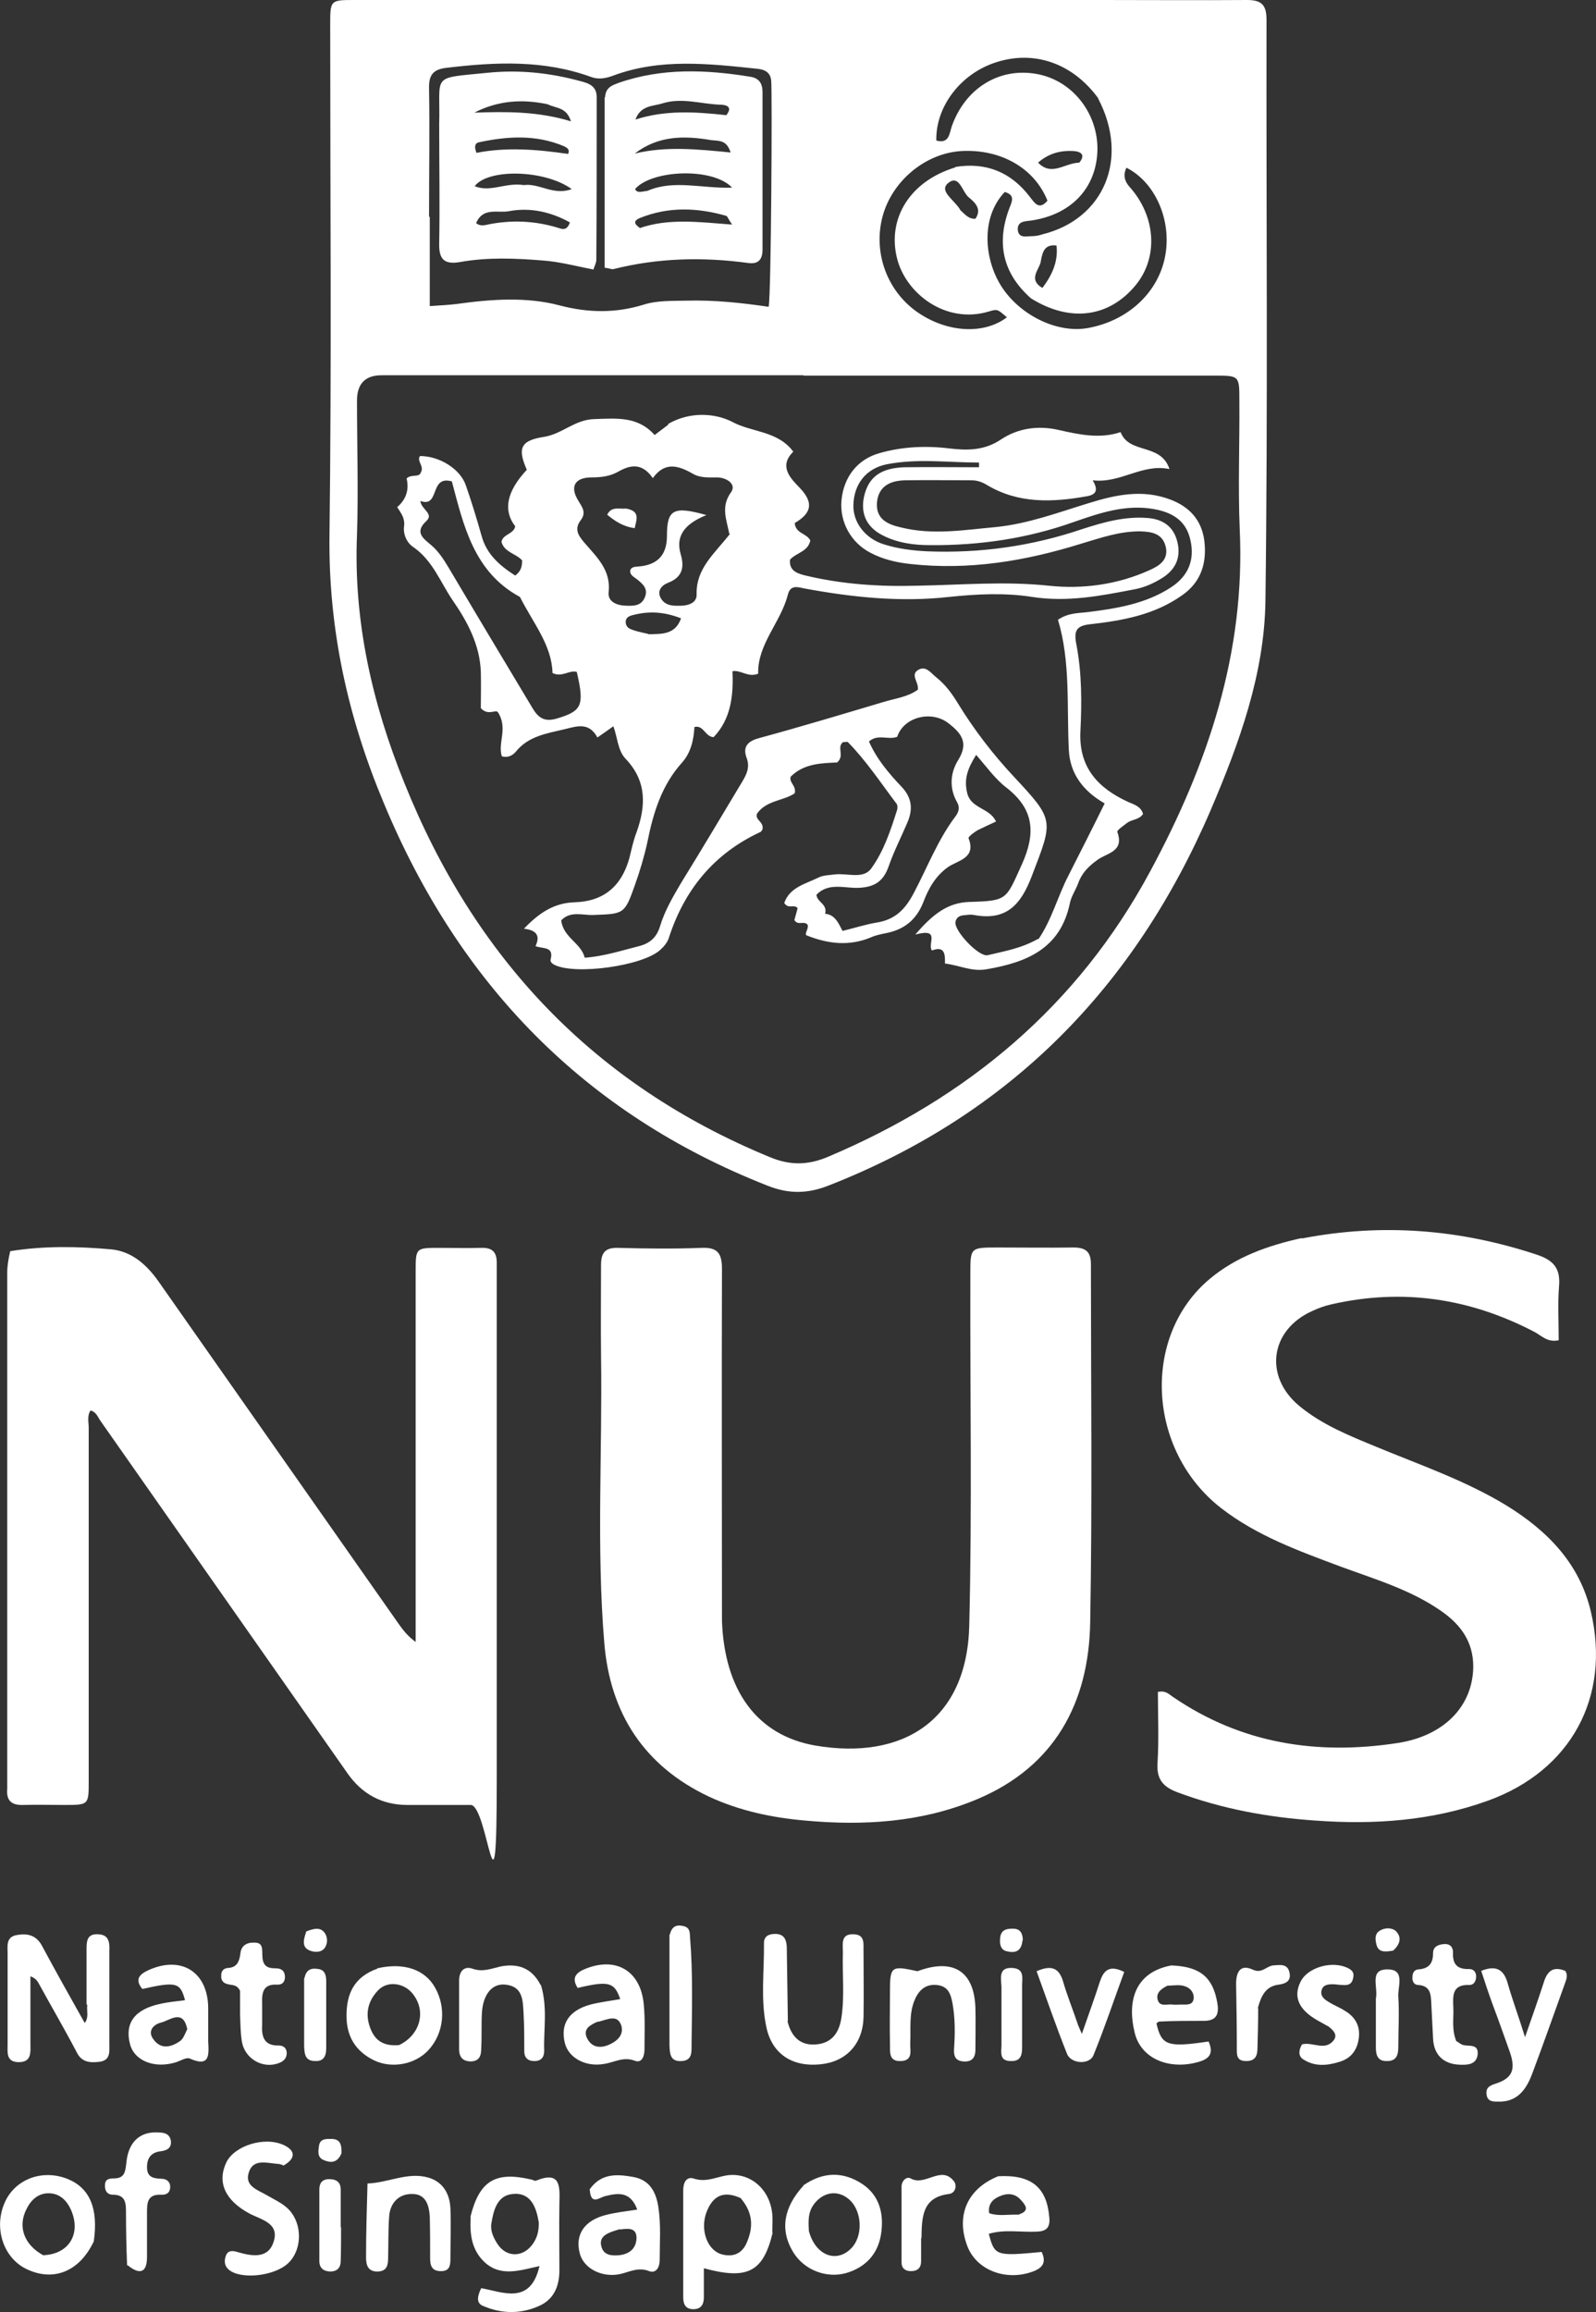 <?xml version="1.0" encoding="UTF-8"?>
<svg id="Layer_1" data-name="Layer 1" xmlns="http://www.w3.org/2000/svg" version="1.1" viewBox="0 0 440.8 638.3">
  <rect x="0" y="0" width="440.8" height="638.3" fill="#333333" stroke="none"/>
  <defs>
    <style>
      .cls-1 {
        fill: #fff;
        stroke-width: 0px;
      }
    </style>
  </defs>
  <g>
    <path class="cls-1" d="M2.9,345.4c9.4-1.5,18.6-1.3,27.7-.5,5.7.5,9.9,4.2,13.2,8.9,22.1,31.5,44.2,63,66.3,94.5,1.2,1.7,2.5,3.4,4.7,5v-6.2c0-32,0-64,0-96,0-6.6,0-6.6,6.6-6.6,3.8,0,7.7.1,11.5,0,3-.1,4.3,1.1,4.3,4.1,0,2,0,4,0,6,0,45.5,0,91,0,136.5s-2.4,7.2-7.2,7.2-11.7,0-17.5,0c-7,0-12.5-3-16.5-8.7-22.8-32.5-45.5-64.9-68.3-97.4-.7-1-1.1-2.4-2.7-2.8-1,1.5-.5,3.2-.5,4.8,0,32.5,0,65,0,97.5,0,6.6,0,6.6-6.7,6.6-3.8,0-7.7-.1-11.5,0-3.3.1-4.6-1.4-4.3-4.5,0-.5,0-1,0-1.5,0-47,0-94,0-141,0-1.8.3-3.6.8-5.8h0Z"/>
    <path class="cls-1" d="M199.4,447.5c.7,19.1,9.6,31.6,25.8,34.4,24.1,4.1,41.9-6.9,42.5-33.2.8-32.3.2-64.6.3-97,0-7.3,0-7.3,7.5-7.3,7,0,14,.1,21,0,3.4,0,4.8,1.2,4.8,4.6,0,33,.4,66-.2,99-.4,22.1-9.8,39.7-31.2,48.7-15.2,6.4-31.3,7.4-47.6,5.9-9.1-.8-18.1-2.7-26.5-6.6-18-8.5-27.3-23.1-28.9-42.4-2.2-26.4-.5-53-.9-79.4-.1-8.3,0-16.7,0-25,0-3.4,1.2-4.8,4.7-4.7,7.7.2,15.3.3,23,0,4.4-.2,5.7,1.4,5.7,5.8-.1,32.3,0,64.6,0,97.4h0Z"/>
    <path class="cls-1" d="M359.6,341.9c22.3-4.3,43.8-2.5,64.9,4.5,4.5,1.5,6.5,3.7,6.1,8.6s-.1,9.9-.1,15c-3.1.7-4.8-1.3-6.7-2.3-17.8-9.3-36.5-12.1-56.1-7.6-1.8.4-3.5,1-5.2,1.8-11.7,5.2-13.5,18-3.7,26.2,6.4,5.3,14,8.3,21.5,11.4,12.1,5,24.6,9.3,35.9,16.2,11.3,7,20.1,16,23.2,29.3,5.5,23.5-5.5,43.8-28.4,52.1-15.5,5.6-31.5,6.7-47.8,5.5-13-.9-25.7-3.2-38-7.8-4-1.5-5.8-3.6-5.5-8.1.4-6.6.1-13.1.1-19.6,2.2-.5,3.1.7,4.2,1.4,18.9,12.9,39.8,16.1,62,12.7,13-2,20.8-10.3,20.9-21.1,0-6.9-3.5-11.6-8.8-15.3-8.4-5.9-18.3-8.8-27.8-12.3-11.5-4.3-23.2-8.5-33.1-16.2-20.4-15.9-22-47.5-3-63.3,7.2-6,15.8-9.1,25.3-11.2h0Z"/>
    <path class="cls-1" d="M23.9,553.3v-14.9c0-2.3,0-4.6,3.2-4.4,3.1.1,3.2,2.4,3.1,4.7,0,8.5,0,17,0,25.5,0,2.1.4,4.6-2.7,5-2.6.3-4.9.2-6.3-2.6-3.4-6.5-7.1-12.8-10.6-19.2-.4-.7-.9-1.3-2.2-1.8,0,6.2,0,12.5,0,18.7,0,2.2.4,5-3.2,5-3.6,0-3.1-2.8-3.1-5,0-8.3,0-16.6,0-25,0-2.1-.5-4.6,2.6-5.1,2.8-.5,5.2,0,6.8,2.8,3.8,7.1,7.8,14.2,11.9,21.5,1.2-1.6.5-3.1.7-5h0Z"/>
    <path class="cls-1" d="M129.9,612.1c2.5-10.1,6.9-12.7,16.8-10.4.5.1,1.1.5,1.4.3,6.9-2.8,6.5,1.8,6.4,6.3-.1,6.2,0,12.3,0,18.5,0,4.3-1.5,8-5.6,9.8-5.1,2.3-10.4,2.2-15.5,0-1.9-.8-1.6-2.6-.5-4.9,6.1,1.1,13.6,4.7,16.1-6.1-5.5,1.2-10.8,3.1-15.3-1.2-3.4-3.3-4-7.5-3.7-12.4M148.8,613.5c-.7-4.2-2.2-8.3-7.2-7.8-4.3.4-5.3,4.5-5.9,8.2-.3,2,.6,3.9,1.7,5.6,2.4,3.7,6.9,3.8,9.6.2,1.2-1.6,1.9-3.5,1.8-6.3h0Z"/>
    <path class="cls-1" d="M213.4,616.4c-2.6,10.8-6.9,13.1-19,9.8v8c0,1.9-.7,3.3-2.9,3.3-2.2,0-2.8-1.4-2.8-3.3,0-9.8,0-19.7,0-29.5,0-2.2.9-4,3.1-3.2,3,.9,5.4-.2,8.2-.8,6.4-1.4,12.2,3,13.2,9.8.3,1.8.1,3.7.1,5.9M204.7,606.9c-4.7-2.2-7.8-.9-9.6,3.9-1.8,4.9.3,10.6,4.4,11.6,3.2.8,5.6-.4,6.8-3.4,1.7-4,1.8-8-1.7-12.1h0Z"/>
    <path class="cls-1" d="M217.5,558c1.1,4.5,3.7,6.8,8,6.4,4.4-.4,6.3-3.4,6.9-7.4.9-6,.2-12,.4-18,0-2.2-.7-5.2,3-5,3.3.1,2.6,2.9,2.7,4.9,0,6,.1,12,0,18-.2,7.4-4.8,12.3-11.9,13-7.7.8-13.3-2.8-14.9-10.1-1.7-7.7-.6-15.6-.7-23.4,0-1.9,1.4-2.5,3.1-2.5,2.4,0,3.1,1.5,3.2,3.6.1,6.7.2,13.3.3,20.4h0Z"/>
    <path class="cls-1" d="M78.1,597.7c-.7-.2-1-.3-1.3-.3-3-.2-6.9-1.6-8.1,2.4-1.2,3.8,2.6,4.8,5.1,6.3,2.4,1.4,5.1,2.5,6.8,4.9,3,4.2,2.5,10.5-1,13.8-3.8,3.6-13.1,4.6-16.4,1.8-1.2-1-1.3-2.3-.9-3.6.5-1.8,1.9-1.7,3.2-1.3,4.1,1.2,8.6,2,10.1-2.9,1.6-5.1-3.5-6-6.7-7.7-6.7-3.6-9-8.6-6.4-14.1,2.2-4.6,10.5-7.3,15.9-4.8,3.2,1.5,3.4,3.7-.2,5.7h0Z"/>
    <path class="cls-1" d="M275.7,600.8c9.2-.5,13.4,3.1,14.1,11.3.3,2.9-.8,3.9-3.5,4-4.4.2-8.9-.7-13.2.6,1.6,6.1,2,6.2,14.6,5,1.4,3,.2,4.5-2.7,5.5-7.4,2.6-15.5-.6-17.9-7.3-3.1-8.3.1-15.7,8.6-19.1M281.5,611.3c3.1-1,1.6-2.7.4-4-1.5-1.7-3.5-1.9-5.5-1.1-2.1.8-3.6,2.2-3.2,4.8,2.6.9,5.1.3,8.3.4h0Z"/>
    <path class="cls-1" d="M159.6,548.9c-1.7-2.6-.8-4.1,1.7-5.2,8.6-3.7,15.6.2,16.5,9.6.4,4.1.2,8.3.2,12.5,0,1.8-.7,3.9-2.7,3.1-3.2-1.2-5.7.5-8.5.9-5.1.9-9.8-1.7-10.8-5.8-1.3-5.3,1.2-9,7.1-10.6,2.7-.7,5.4-1,8.2-1.5-1.6-4.7-3.2-5.1-11.7-3.1M165.1,558.1c-2,.9-4.3,2-2.9,4.7,1.4,2.7,4,2.7,6.4,1.5,2.1-1,3.7-2.7,3-5.1-1.1-3.2-3.7-1.7-6.5-1Z"/>
    <path class="cls-1" d="M162.8,604.5c3.2-4.6,7.6-4.3,12.1-3.5,4.4.8,6.2,3.9,6.9,8.1.8,5,.4,9.9.4,14.9,0,1.9-1,3.7-2.9,3-3-1.2-5.4.2-8,.8-5.1,1.1-10.2-1.6-11.2-5.8-1.3-5.1,1.3-9,7.2-10.5,2.7-.7,5.4-1,8.7-1.5-1.9-5.1-5.3-4.6-8.9-3.7-1.6.4-3.9,2.6-4.2-1.7M171.2,615.4c-.6.2-1.3.4-1.9.6-2,.7-3.9,1.7-3.2,4.2.6,2.4,2.8,2.6,4.9,2.4,2.8-.3,4.7-1.8,4.8-4.7,0-2.7-1.8-2.8-4.5-2.4h0Z"/>
    <path class="cls-1" d="M104.2,543.4c7.3-1.7,13.2.3,16,5.4,3.1,5.5,2.4,12.5-1.8,17.1-3.6,4-10.1,5.3-15.1,2.9-5.1-2.5-7.6-6.6-7.6-12.3,0-6.1,2.1-10.7,8.5-13M110.2,564.6c5.7-2.7,7.6-9.1,4-13.9-2.3-3.2-6.9-4-9.6-1.4-2.6,2.6-3.7,5.8-2.7,9.5,1.1,3.8,3.2,6.2,8.2,5.8h0Z"/>
    <path class="cls-1" d="M57.5,558.6c0,2,0,3.5,0,5,.2,3.7.5,7.2-5.1,4.7-.9-.4-2.5.6-3.7,1-5.9,1.9-11.6-.3-12.8-5-1.5-5.8,1.3-9.6,8.4-11.1,2.2-.5,4.5-.7,6.8-1-1.3-4.9-2.4-5.2-11.8-3.1-2.1-2.6-.9-4,1.7-5.2,9.1-4.1,16.4.5,16.5,10.4,0,1.3,0,2.7,0,4.5M51.7,560.1c-1.2-5.6-4.8-2.3-7.3-1.7-2,.5-3.7,2.3-2.1,4.5,2,2.9,4.8,2.4,7.4.6.9-.6,1.3-1.8,2.1-3.5h0Z"/>
    <path class="cls-1" d="M221.9,603.3c5.5-3.8,11-3.8,16.2-.4,5,3.3,6.1,8.6,5.2,14.1-.9,5.3-4.2,8.9-9.5,10.5-5.5,1.6-11.7-.8-14.7-5.7-3.7-6-2.8-12.3,2.8-18.4M223.4,615.9c1.7,6.5,7.3,9,11.5,5,3.6-3.4,3.3-10.6-.5-13.8-3.2-2.7-7.3-1.9-9.8,1.7-1.3,1.9-1.4,4-1.2,7h0Z"/>
    <path class="cls-1" d="M25.9,618.8c-3.9,8.2-10.9,11.1-18.2,7.8-6.6-2.9-9.5-11.2-6.5-18.3,2.8-6.7,10.5-9.6,17.6-6.7,6,2.5,8.4,8.1,7.1,17.2M12,622.6c7-.3,10.4-5.8,7.7-12.3-1.2-2.8-3.2-4.8-6.3-4.8-2.9,0-4.9,1.9-6.1,4.4-2.4,4.7-.8,9.8,4.8,12.8Z"/>
    <path class="cls-1" d="M323.5,542.6c8,.3,11.5,3.3,12.7,10.3.6,3.3-.3,5.1-4,5-4,0-8,0-12,.2-.3,0-.5.3-.8.5,1.4,6.1,3,6.7,14.4,5,1.4,3.2.4,4.8-3,5.7-8,2.2-15.7-1-17.4-8.1-2-8-.5-16.6,10.1-18.6M322.4,548.2c-1.5.8-3.1,1.8-2.7,3.7.5,2.3,2.6,1.3,4.1,1.5.8.1,1.6,0,2.5,0,1.4,0,3.3.3,3.4-1.9,0-1.7-1.2-2.8-2.6-3.2-1.2-.4-2.6-.2-4.6-.1h0Z"/>
    <path class="cls-1" d="M412.3,553.5c-1.2-3.3-2.2-6.3-3.2-9.4,4-1.6,6.2-.5,7.3,3.4,1.3,4.6,3,9.1,4.8,14.9,2-5.8,3.7-10.5,5.2-15.2,1-3.2,2.7-4.4,5.9-3.1.9,1.3.2,2.6-.2,3.8-3,8.3-5.9,16.6-9,24.8-1.6,4.2-4.1,7.7-9.4,7.5-1.3,0-2.8,0-3.1-1.8-.3-1.7.4-2.5,2.3-3.1,4.8-1.5,5.8-3.9,4.1-8.8-1.5-4.2-3-8.5-4.7-13h0Z"/>
    <path class="cls-1" d="M149.4,548c1.9,6.3.7,12.3.9,18.2,0,1.7-.8,2.8-2.7,2.8-1.9,0-2.8-1-2.8-2.7,0-3.5,0-7-.2-10.5-.2-3.4-.1-7.4-5-7.9-3.7-.4-6.2,2.7-6.5,7.8-.2,3.3,0,6.6-.2,10,0,1.8-.5,3.3-2.8,3.4-2.4,0-3.3-1.3-3.3-3.4,0-6.3,0-12.6,0-18.9,0-2.6,1.4-4.1,3.7-3.3,2.8,1,5.1,0,7.7-.6,4.6-.9,8.6.2,11.1,5.1h0Z"/>
    <path class="cls-1" d="M101.5,602.8c5.8-.2,11.2-3.3,16.9-1.6,4,1.2,5.8,4.5,6,8.4.2,4.7,0,9.3,0,14,0,1.8-.2,3.4-2.6,3.4-2.6,0-3-1.6-3-3.6,0-3.8,0-7.7-.1-11.5-.2-3.1-1.1-6.3-5-6.2-3.6,0-5.9,2.5-6.2,6-.3,3.8-.2,7.7-.3,11.5,0,1.9-.2,3.8-2.8,3.9-2.8.1-3.3-1.8-3.3-3.9,0-6.7.2-13.3.4-20.3h0Z"/>
    <path class="cls-1" d="M253.4,544.2c9.9-3.7,15.7,0,16,10.2.1,3.8,0,7.7,0,11.5,0,2.3-1.1,3.4-3.4,3.2-2.3-.2-2.6-1.7-2.5-3.5.3-4.2.3-8.3-.4-12.4-.5-2.7-1.2-4.9-4.4-5.2-3.1-.3-5,1.5-6.1,4.2-1.6,3.8-1,7.9-1.2,11.8-.1,2,.9,4.8-2.5,5-3.7.2-3-2.8-3.1-5-.1-4.7,0-9.3,0-14,0-7.2.3-7.4,7.6-5.8h0Z"/>
    <path class="cls-1" d="M35.1,625.4c-.2-5.1-.3-9.7-.3-14.4,0-2.6,0-5.1-3.6-5.1-1.6,0-2.3-1.1-2.2-2.7,0-1.6,1.2-1.8,2.4-1.8,3.1,0,3.2-1.9,3.5-4.3.5-5.6,3.6-8.6,8.5-8.4,1.7,0,3.5.2,3.8,2.4.2,1.9-1.1,2.6-2.8,2.8-2.6.3-3.8,1.8-3.8,4.4,0,2.9,1.9,3.1,4,3.2,1.3,0,2.3.7,2.4,2,.1,1.7-.9,2.5-2.4,2.4-4-.2-4,2.3-4,5.2,0,4,0,8,0,12,0,4-1.7,5.2-5.3,2.3h0Z"/>
    <path class="cls-1" d="M72.5,540.6c.3,2.6,2,2.8,3.7,2.8,1.6,0,2.5.8,2.5,2.4,0,1.5-.9,2.2-2.2,2.1-3.9-.2-4.2,2.3-4.1,5.2,0,2,0,4,0,6-.2,3.2.6,5.7,4.5,5.6,1.3,0,2.2.6,2.3,2,0,1.6-.9,2.4-2.3,2.9-4.3,1.6-9.3-1.2-10.1-6-.4-2.5-.4-5-.5-7.5,0-2.3,0-4.6,0-6.5-.9-1.8-2.2-1.5-3.3-1.8-1.4-.3-2-1.1-1.9-2.5,0-1.2.7-1.9,1.8-2,2.6-.1,3.2-1.8,3.5-4,.2-2.2,1.8-3.1,3.9-3,2.6,0,2,2.1,2.2,4.1h0Z"/>
    <path class="cls-1" d="M366.6,559.3c-1-.6-1.8-1-2.5-1.4-5.4-3-7-6.6-4.9-10.8,1.8-3.7,7.9-5.7,12.3-4.1,1.6.6,2.7,1.3,2.2,3.2-.4,1.8-1.6,1.9-3,1.8-.8,0-1.7-.2-2.5-.2-1.4,0-2.8.1-3.2,1.7-.4,1.6.8,2.5,2,3.2,1.4.9,3,1.5,4.4,2.4,2.9,1.7,4.3,4.2,3.9,7.5-.4,3.2-2,5.6-5.3,6.6-3.5,1.1-6.9,1.4-10.1-.7-1.4-.9-1.2-2.6-.3-4.1,2.9-.8,6.4,2,8.8-1.2,1.1-1.5-.2-2.8-1.7-3.9h0Z"/>
    <path class="cls-1" d="M297.6,558.7c.4.9.6,1.5,1.2,2.8,1.8-5.2,3.5-9.8,5-14.5,1-2.9,2.5-4.7,6.7-2.6-2.8,7.6-5.4,15.4-8.5,23-1.1,2.7-6.2,2.4-7.3-.4-3-7.5-5.6-15.1-8.4-22.8,4.1-1.8,6.2-.9,7.3,2.8,1.1,3.8,2.6,7.5,4,11.6h0Z"/>
    <path class="cls-1" d="M402.3,563.5c.7.5,1.1.8,1.6,1,1.6.6,4.6-.5,4.2,2.8-.4,2.8-3,2.8-5.1,2.7-4.4-.2-7-2.8-7.2-7.2-.2-3.3-.3-6.6-.5-9.9-.1-2.4-.3-4.7-3.6-4.9-1.1,0-1.7-1-1.6-2.1,0-1.1.4-2.1,1.6-2.2,2.9-.2,4.1-1.6,4.1-4.5,0-1.9,1.6-2.4,3.1-2.5,1.7-.1,2.5,1,2.4,2.5-.1,3.2,1.3,4.5,4.5,4.4,1.1,0,1.8.7,1.9,1.9,0,1.3-.5,2.5-1.9,2.5-5-.2-4.5,3.3-4.4,6.5.1,3-.5,6,.9,9.2h0Z"/>
    <path class="cls-1" d="M185,534.1c.6-2.6,2.2-2.8,4-2.3,1.7.5,1.5,2,1.6,3.3.8,9.8.5,19.6.4,29.5,0,1.9.2,4.3-2.8,4.4-3.2.2-3.2-2.2-3.3-4.4,0-10,0-20,0-30.5h0Z"/>
    <path class="cls-1" d="M347.5,554.5c0,3.9-.1,7.4-.2,10.9,0,2-.5,3.6-3.1,3.6-2.8,0-2.6-1.8-2.6-3.8,0-5.8-.1-11.6-.2-17.5,0-3.2,1.1-5.6,4.7-3.9,2.4,1.1,3.7-1,5.5-1.2,1.8-.1,3.9-.6,4.5,1.8.6,2.3-.7,3.2-2.9,3.5-3.6.4-4.9,3.1-5.8,6.5h0Z"/>
    <path class="cls-1" d="M254.4,617.9c0,2.5,0,4.4,0,6.4,0,1.8-1,2.7-2.8,2.7-1.6,0-2.6-.8-2.6-2.4,0-7,0-13.9,0-20.9,0-1.7,1.4-2.9,2.5-2.3,4,2.3,8.4-3.7,11.9.7.9,1,.7,3.3-1.3,3.6-7.4.9-7.5,6.3-7.6,12.2h0Z"/>
    <path class="cls-1" d="M84.1,546.1c.5-2.6,2.1-2.8,3.9-2.5,1.9.3,2.1,2,2.1,3.5,0,6.1,0,12.2,0,18.3,0,1.9-.5,3.7-3,3.6-2.9,0-3-2-3.1-4.1,0-6.1,0-12.2,0-18.8h0Z"/>
    <path class="cls-1" d="M380,551.8c.7-3.3-2-8.2,3.3-8.1,4.9,0,2.7,4.8,2.9,7.5.3,4.6,0,9.3,0,13.9,0,2.2-.5,4-3.3,3.9-2.5,0-2.9-1.8-2.9-3.8,0-4.3,0-8.6,0-13.4h0Z"/>
    <path class="cls-1" d="M94.2,614.8c0,3.5,0,6.4-.1,9.4,0,1.7-.8,2.8-2.7,2.9-2,0-3.2-.9-3.2-2.9,0-6.6,0-13.2,0-19.8,0-1.7.8-2.8,2.7-2.8,2.1,0,3.2.9,3.2,2.9,0,3.3,0,6.6,0,10.4h0Z"/>
    <path class="cls-1" d="M276.6,548.5c-.2-2.8-.7-5.4,3-5.2,3.4.2,2.7,2.8,2.7,4.8,0,5.6,0,11.2,0,16.9,0,2.1-.2,4.1-3.1,4-3.1,0-2.7-2.2-2.6-4.2,0-5.3,0-10.6,0-16.3h0Z"/>
    <path class="cls-1" d="M84.6,533.2c2.1-.8,4-1.3,5.2.6.7,1.2.7,2.6,0,3.8-.8,1.3-2.3,1.4-3.6,1.1-3.1-.8-2.4-3.1-1.6-5.5Z"/>
    <path class="cls-1" d="M282.4,535.7c-.3,3.2-2.2,3.5-4.3,3-1.5-.3-2-1.6-1.9-3.1,0-1.7.6-2.9,2.5-3.1,2-.2,3.7,0,3.8,3.1h0Z"/>
    <path class="cls-1" d="M384.8,538.5c-2.3.4-4.2.6-4.7-1.9-.3-1.3-.4-2.8,1-3.6,1.3-.8,3.1-.9,4.3,0,1.7,1.6,1.5,3.5-.5,5.4h0Z"/>
    <path class="cls-1" d="M94.3,594.5c-1.2,2.8-3.1,2.6-5,1.8-1.7-.8-1.4-2.4-1.2-3.9.3-2,1.9-1.9,3.4-1.9,2.5,0,2.9,1.6,2.8,4h0Z"/>
  </g>
  <g>
    <path class="cls-1" d="M304.4,0c13.7,0,26.8.1,40,0,4.1,0,5.4,1.4,5.4,5.5-.1,53.5.4,107-.3,160.5-.3,20.1-7.2,39.1-15.1,57.6-21,48.9-55.4,84-105.3,103.6-6,2.4-11.2,2.5-17.2.1-50.6-19.9-85.2-55.8-105.9-105.6-9.9-23.6-15.3-47.9-15-73.8.6-47,.2-94,.2-141,0-6.9,0-6.9,6.8-6.9h206.4M221.9,103.6c-38.8,0-77.6,0-116.5,0-4.5,0-6.8,2.3-6.8,7,0,12.3.4,24.7,0,37-1,23.9,4.2,46.6,13.1,68.6,19.4,48.3,52.3,83.2,100.8,103.2,5.7,2.4,10.6,2.3,16.1,0,38.6-16.3,69.1-41.7,89.1-78.9,15.9-29.5,26.3-60.3,24.7-94.4-.5-11.8,0-23.7-.1-35.5,0-6.9,0-6.9-6.9-6.9-37.5,0-75,0-113.5,0M118.7,59.9v24.6c3-.2,5.3-.3,7.6-.6,9.4-1.3,19.1-2,28.2.4,8,2.1,15.5,2.2,23.3-.2,3.8-1.2,7.9-1,11.9-1.1,7.6-.2,15.1.6,22.6,1.7.7-3.6,1-59.7.7-62.4-.2-2.4-1.9-3.1-3.7-3.3-13.4-1.4-26.9-3-40,1.9-1.9.7-3.9,1.1-5.9.4-13.1-4.8-26.4-4.2-39.9-2.6-3.8.4-5.1,1.9-5,5.7.2,11.5,0,23,0,35.4M263.8,46.1c8.5-1.4,15.4,1.4,20.6,8.2,1.4,1.8,2.6,3.8,4.9,1.1-3.6-9-12.9-14.3-23.8-13.7-9.8.6-19,8.1-21.7,17.9-2.8,10.2,1.3,21.2,10.2,27,8.1,5.3,17.9,5.7,24.1,1-2.5-2.1-2.5-2.4-5-1.6-12,3.6-23.1-5.1-25.4-14.9-2.6-10.8,3.6-21.1,16.2-24.9M303.3,27.1c-7.1-9.7-17.8-13.4-28.5-9.8-9.6,3.2-16.4,12.2-16.2,21.5,3.6,1,3.6-2,4.3-4,3.7-10.4,13-16.2,23.3-14.4,9.9,1.7,17.1,10.8,16.9,21.1-.3,10.5-7.3,17.8-18.4,19.4-1.7.2-3.7.2-3.6,2.5.2,2.5,2.4,1.8,3.9,1.8,1,0,2-.2,2.9-.5,17-4.2,24.1-20.9,15.4-37.5M284.9,82.5c-7.8-6.8-9.8-15.1-6.2-24.8.7-1.9,1.9-3.8-1.2-4.7-6.8,7.2-5.4,18.4-1.5,25.1,4.9,8.6,15.9,14.2,24.8,12.4,11.4-2.2,19.8-10.5,21.2-21,1.3-9.6-3.3-19.4-10.9-23.2-.9,1.9-.6,3.6.8,5.2,7.4,8.2,8.1,19.6,1.7,27.3-7.3,8.8-18,10.3-28.8,3.6M265.2,58c1.2,1,2.2,2.5,4.2,2.4,1.8-2.6,0-4.4-1.7-5.8-2-1.5-2.7-6.7-5.9-4-2.5,2.2,1.7,4.5,3.4,7.3M287.5,71.9c-.2,2.4-3.8,5.1.4,7.6,2.7-3.6,4.4-7.3,3.9-11.7-3-.4-3.8,1.3-4.3,4.1M298.1,44.9c1.7-2.1.6-3-1.5-3.2-3.5-.2-6.8.5-9.9,3.2,3.8,3.9,7.3.1,11.4,0h0Z"/>
    <path class="cls-1" d="M184.6,117c6.1-3.5,13.1-2.9,17.7-.5,5.4,2.9,12.5,2.4,16.8,8.2-4.2,4.1-.6,7.5,1.8,10,4.1,4.3,3,7.1-1.4,9.7.2,2.9,3.3,2.8,4.3,4.8-.6,3.1-3.9,3.4-5.6,5.3-.3,2.8,1.6,3.7,3.9,4.3,10.3,2.5,20.7,3.2,31.2,2.9,12.1-.2,24.1-1.3,36.4,0,9.3,1,19-.3,27.8-4.3,2.7-1.2,5.2-2.8,4.5-6.3-.8-3.7-3.7-4.3-6.9-4.4-5.8-.1-11.1,1.8-16.5,3.4-15.4,4.8-31,7.4-47.2,5.6-3.8-.4-7.6-1.3-11-3.1-5.4-2.8-8.5-8.5-8-14.4.6-6.5,4.4-11.4,10.5-13.1,6.3-1.8,12.8-2.1,19.3-1.3,5,.6,9.7.6,14.3-2.5,4.7-3.1,10.2-3.9,15.9-2.6,5.7,1.3,11.4,2.5,17.1.6,2.4,6.2,11.1,2.9,13.5,10.2-7.6-1.6-13.4,4-21.2,3.1,1.4,2.4,1.3,3.9-1.6,4.4-9.5,1.7-18.9,2.1-27.6-3.1-1.3-.8-2.7-1.3-4.2-1.3-6.2,0-12.3-.1-18.5,0-4,.1-7.3,1.6-7.7,6.2-.3,4.6,3.1,6,6.6,6.8,8.8,2.2,17.5.7,26.3-.1,8.9-.9,17.1-4,25.6-6.6,7.4-2.3,14.8-3.9,22.5-1,5.3,2,8.6,5.6,9.4,11.2.8,6.2-.8,11.6-6.2,15.3-7.5,5.3-16.2,6.9-25,7.9-4.1.4-4.9,1.7-4.1,5.7,1.5,7.9,1.5,15.9,1.1,23.9-.5,10,4.9,15.7,13.2,19.5,1.6.7,3.5,1.2,4.1,3.3-1,1.6-3,1.5-4.3,2.4-1,.8-3,2.1-2.8,2.6,2,5.5-3,5.8-5.5,7.7-2.4,1.7-4.3,3.6-5.3,6.4-.7,1.9-1.9,3.6-2.3,5.5-2.6,12.6-11.9,16.4-23.1,18.3-4,.7-7.4-1.1-11.4-1.6,0-2.3.1-5-3.6-3.6-1.4-1.8,2.6-6.3-4.6-4.4,4.9-5.7,9-8.8,14.9-9,10.6-.3,10.1-.6,14.5-10.3,3.9-8.6,3.5-15.3-4.3-21.3-3.1-2.4-5.4-5.7-8.3-9-2.3,3.7-3.5,6.7-2.4,10.8,1.2,4.1,6.1,3.8,7.9,7.6-1.9.9-3.5,1.6-5.1,2.4-1,.6-2.6,1.8-2.5,2.2,2.2,5.6-3,6.1-5.7,8-3.5,2.5-5.4,6-6.8,9.7-1.9,4.8-5.2,7.5-10.2,8.5-1.5.3-3,.6-4.3,1.2-5.8,2.4-11.6,1.9-17.8-.6-.5-.5.6-1.7.4-2.8-.9-1.4-2.7.3-3.7-1.4.3-1,.6-2.2.9-3.3-1.1-1.2-2.5.4-3.7-1.4,1.5-4.4,6-5.3,9.6-7.1,1.3-.6,2.9-.6,4.4-.8,3.4-.4,7.8,1.4,10-1.6,3.5-4.8,5.4-10.6,7.2-16.3.1-.4.1-1.1-.1-1.5-4.4-5.8-8.4-11.9-13.5-17.1-.2-.2-.9,0-1.4,0-1.8,1.5.6,3.7-1.6,5.6-4.1.2-9.1.2-12.8,3.9-.6,1.6,1.6,2.5,1.1,4.6-3,2.1-7.8,1.9-10.4,5.6-.7,1.8,1.9,2.2,1.5,4.3,0,0-.2.6-.6.8-12.9,6-21,16-25.3,29.3-.4,1.2-1.3,2.3-2.3,3.2-4.8,4.5-23.8,7.1-29.4,4.1-.7-.4-1.1-.9-.9-1.5.9-3.6-2.2-2.8-4.2-3.6,1.2-2.5.7-4.4-3.2-4.8,4.3-4.5,8.4-7.1,13.9-7.3,8-.2,13-4.3,15.2-12.1.6-2.4,1.1-4.9,2-7.2,2.6-7.3,2.9-14.1-3-20.3-2.2-2.3-2.2-5.8-3.4-9-1.5,1.1-2.8,2-4.4,3.1-2.3-4.2-5.4-3.2-9-2.3-5,1.2-10.1,1.9-13.6,6.3-.8.9-2.1,1.7-3.8,1.2-1.2-3.7,1.8-7.8-1.1-12.2-.7-.8-2.7,1.1-4.7-1.1,0-2.8.1-6.4,0-10.1-.3-7.4-3.7-13.8-7.8-19.7-3.4-5-5.5-11-10.9-14.7-1.8-1.2-2.8-3.6-2.5-5.7.3-2.3-.9-3.7-1.9-5.3,2.6-2.2,3.3-5,2.6-7.9,1.3-1.3,3.4-.2,3.9-1.6,1.1-1.9-1.2-3.1-.2-4.6,5.4,0,11.2,3.6,12.7,8.2,1.6,4.6,3,9.2,4.3,13.8,1.4,5.2,5.1,8.3,9.3,11,1.6-1.2,1.9-2.5,1.9-4.2-1.7-1.9-4.9-2.2-5.7-5.1.4-2.2,3.4-2.1,3.8-4.3-3.4-4.4-2.4-9.6,3.2-15.6-2.6-5.9-1.8-8.1,4.8-9.1,5-.8,8.5-4.8,13.9-4.9,6.2-.2,12-.8,16.6,4.4,1.3-1,2.4-1.8,3.7-2.8M286.8,259.3c3.7-5.4,5.3-11.8,8.3-17.6,3.3-6.5,6.6-13,10-19.9-5.8-3.3-9.6-8.1-9.9-14.8-.6-12.1.5-24.3-3-35.9,2.8-1.9,5.5-1.8,8.1-2.1,8.1-1,16.2-2.3,23.2-6.9,4.7-3.1,6.5-7.5,5.3-12.9-1.1-5.2-4.6-7.6-9.8-8.6-7.9-1.5-15.2,1-22.4,3.5-12.9,4.6-26.1,6.5-39.7,6.4-4.5,0-9-.6-13.1-2.7-4.8-2.4-6.4-6.6-4.9-11.7,1.6-5.5,5.9-6.9,10.8-7.1,6.9-.1,13.8,0,20.7,0v-1.3c-8.5,0-17.1-1.2-25.6.5-5.7,1.2-8.9,5.5-9.1,11.1-.2,4.8,3.2,9.4,8.5,11,3.8,1.2,7.8,1.7,11.8,1.9,14.6.6,28.9-1.4,42.8-6.1,5.9-1.9,11.8-3.6,18.1-3.1,4.3.3,7.3,2.4,8.3,6.7,1,4.2-.5,7.5-4.1,9.8-2.4,1.5-5,2.7-7.8,3.2-9.3,1.8-18.5,3.6-28.2,2.1-7.6-1.2-15.4-.8-23,0-13.4,1.5-26.6.1-39.7-2.3-2-.4-4.1-1.2-4.8,1.7-2,7.7-8.4,13.6-8.2,21.8-2.9,1.1-4.7-1.1-7.1-.7.3,6.7-.4,13.2-5.2,18.2-2.4-.1-2.7-3.4-5.3-2.8-.2,3.6-1,7.1-3.4,9.8-5.7,6.3-8,14-9.6,22-.9,4.1-2.1,8.1-3.5,12-2.8,7.9-3,7.8-11.5,8.1-2.9.1-6.3-1.2-8.8,1.5.6,4.8,5.5,6.2,6.5,10.3,5.4-.4,10.2-2,15-3.2,3.1-.8,4.9-2.5,5.8-5.5,1.3-4.3,3.6-8.2,5.9-12.1,5.7-9.2,11.2-18.5,16.8-27.8,1.2-2,2.2-4,1.2-6.6-1.2-3.3.6-4.7,3.7-5.5,11.4-3.1,22.7-6.5,34.1-9.9,3.3-1,6.8-1.4,9.5-3.4.3-2.1-2.1-4,0-5.4,2.2-1.4,3.6.8,5.1,2,2.4,1.9,4.2,4.3,5.8,6.9,4.5,7.4,9.8,14.3,15.7,20.6,11.2,12,10.8,11.9,4.9,27.3-3,7.9-7,12.5-16,10.8-1-.2-2,0-3,.1-1.1.1-1.9.7-2.1,1.8-.5,2.4,6.5,9.8,8.9,9.2,4.5-1.1,9.1-1.8,13.9-4.5M201.4,147.3c-.7-3.8-2.4-7.4.5-11.4,1.6-2.2-1.2-4.1-3.9-4.1-2.3,0-4.7.2-6.8-1.1-3.9-2.2-7.6-3.3-10.9,1.3-2.9-4.2-6.1-3.8-9.7-1.7-2.2,1.2-4.6,1.5-7.2,1.5-4.6,0-6.1,2.5-3.7,6.4,1.1,1.8,2.3,3.3.7,5.4-1.8,2.4-.8,4.1.9,6.1,3.4,4,7.5,7.6,6.8,13.8-.3,2.5,2.1,3.6,4.5,3.7,2.2.1,4.5.2,5.5-2.3,1-2.4-.6-3.7-2.2-5-.9-.7-2.1-1.2-1.8-2.6.5-.9,1.4-.8,2.2-.9,5.3-.4,7.9-3.2,7.9-8.4,0-7.3,1.7-8.4,10.9-5.8-5.4,2.2-8.7,5.3-7.1,10.8,1.1,3.7.4,6.4-3.5,7.9-1.8.7-3.2,2.3-1.9,4.4,1.3,2.1,3.7,2,5.9,1.9,2-.1,4-1,3.9-3.1-.2-7.2,5-11.3,9.2-16.7M228.2,252.3c2.5.4,3.4,2.6,4.5,4.7,3.3-.8,6.4-1.8,9.4-2.3,5.1-.8,7.9-3.6,10.3-8.2,3.7-7,6.6-14.6,11.4-21,1-1.3,1.4-2.6.5-4.1-2.2-3.9-1.8-8.1.3-11.5,3-4.8,1-7.4-2.6-10.2-4.7-3.7-12.4-1.8-14.2,3.7-2.4,1-5.3-.9-7.8,1.3,2.1,4.8,5.4,8.7,8.9,12.4,3,3.1,3.3,6.3,1.7,10-1.7,4-3.7,7.9-5.1,11.9-1.4,4.1-3.7,5.9-8.3,6.1-3.8.2-8.3-1.6-11.7,1.9.1,2.1,3.1,2.5,2.4,5.3M143.6,164.8c-12.8-6.9-15.6-19.9-18.8-31.9-6.3-1.8-3.2,7.4-8.7,5.4.2,2.3,3.8,3.5,1.7,5.5-3.5,3.2-.8,4.9,1.3,6.7,2.1,1.8,3.4,3.9,4.8,6.2,7.7,13,15.5,26,23.3,39,1.6,2.6,3.3,3.6,6.5,2.7,7-2.1,7.8-3.5,5.6-12.9-2.1-.6-4.1,1.6-6.7.3-.2-7.7-5.3-13.7-9-21M179.1,175.1c3.6-.1,7.4.2,9-4.4-4.9-1.9-9-2-13.3-.9-.8.2-1.6.5-1.9,1.3-.3,1.1.2,2.1,1.1,2.5,1.3.6,2.8.9,5,1.4h0Z"/>
    <path class="cls-1" d="M167.1,26.9c.2-2.8,1.9-3.3,3.7-4,12-4.2,24.2-3.7,36.5-1.7,2.4.4,3.3,1.9,3.3,4.2,0,14.5,0,29,0,43.5,0,2.8-1.2,4.1-4,3.7-12.5-1.7-24.9-1.4-37.2,1.7-.4.1-1-.2-2.4-.4,0-15.4,0-31,0-47M196.5,38.7c-7.5-1.3-14.7-1.3-21.2,3.7,8.6-2.1,17.4-1.2,26.5-.3-1.1-3.3-2.8-3.2-5.3-3.4M178.8,52.7c7.3-3.2,15.1-.6,23.4-.9-5.4-5.7-22.3-4.9-26.8.4.6,1.2,1.7.7,3.3.5M200.6,31.8c2-2.5-.3-2.9-1.8-2.9-5.2-.2-10.4-2-15.7-.4-2.8.9-6.1.5-7.6,4.5,8.1-2.6,16.2-2.2,25.1-1.2M176.6,63c8-2.8,16.4-1.7,25.6-1-1.1-1.6-1.3-2.3-1.6-2.4-8-2.3-16-2.6-23.9.6-1.1.5-2.2,1.2,0,2.7h0Z"/>
    <path class="cls-1" d="M121.3,34.4c.4-14.1-2.6-12.7,13.3-14.3,8.7-.9,17.3,0,25.7,2.3,2.4.6,4.5,1.4,4.5,4.4,0,15,0,29.9-.1,44.9,0,.8-.4,1.5-.8,2.7-4.8-.9-9.5-2.2-14.2-2.5-7.4-.6-15-.9-22.4.4-4.3.8-6.1-.4-6-5,.2-10.8,0-21.6,0-32.9M156.9,42.5c.6-1.3-.4-1.8-1.3-2.2-7.7-3.2-15.5-2.7-23.4-1-.8.2-1.4.9-.6,2.9,8.1-1.6,16.5-1,25.3.3M131.4,61.5c.8.8,1.9.8,2.8.6,6.9-1.5,13.8-1.2,20.6,1,.9.3,2,.2,2.6-1.7-5.2-2.9-11-4.2-16.8-3.1-3.1.6-7.2-1.2-9.1,3.3M151.3,28.8c-6.9-1.5-13.7-1.1-20.3,2.3,8.8-.3,17.5-.4,26.7,2.4-1.3-4-4-3.5-6.4-4.7M144.7,51.1c4.2-.6,8.2,3,13.2,1.1-7.5-5.4-23.1-5.7-26.8-.8,4.4,1.8,8.5-1.1,13.6-.3Z"/>
    <path class="cls-1" d="M172.9,140.4c4,.7,2.9,3,2.4,5.4-3.2-.4-5.4-1.9-7.6-3.7,1.2-2.4,3.2-1.5,5.2-1.7h0Z"/>
  </g>
</svg>